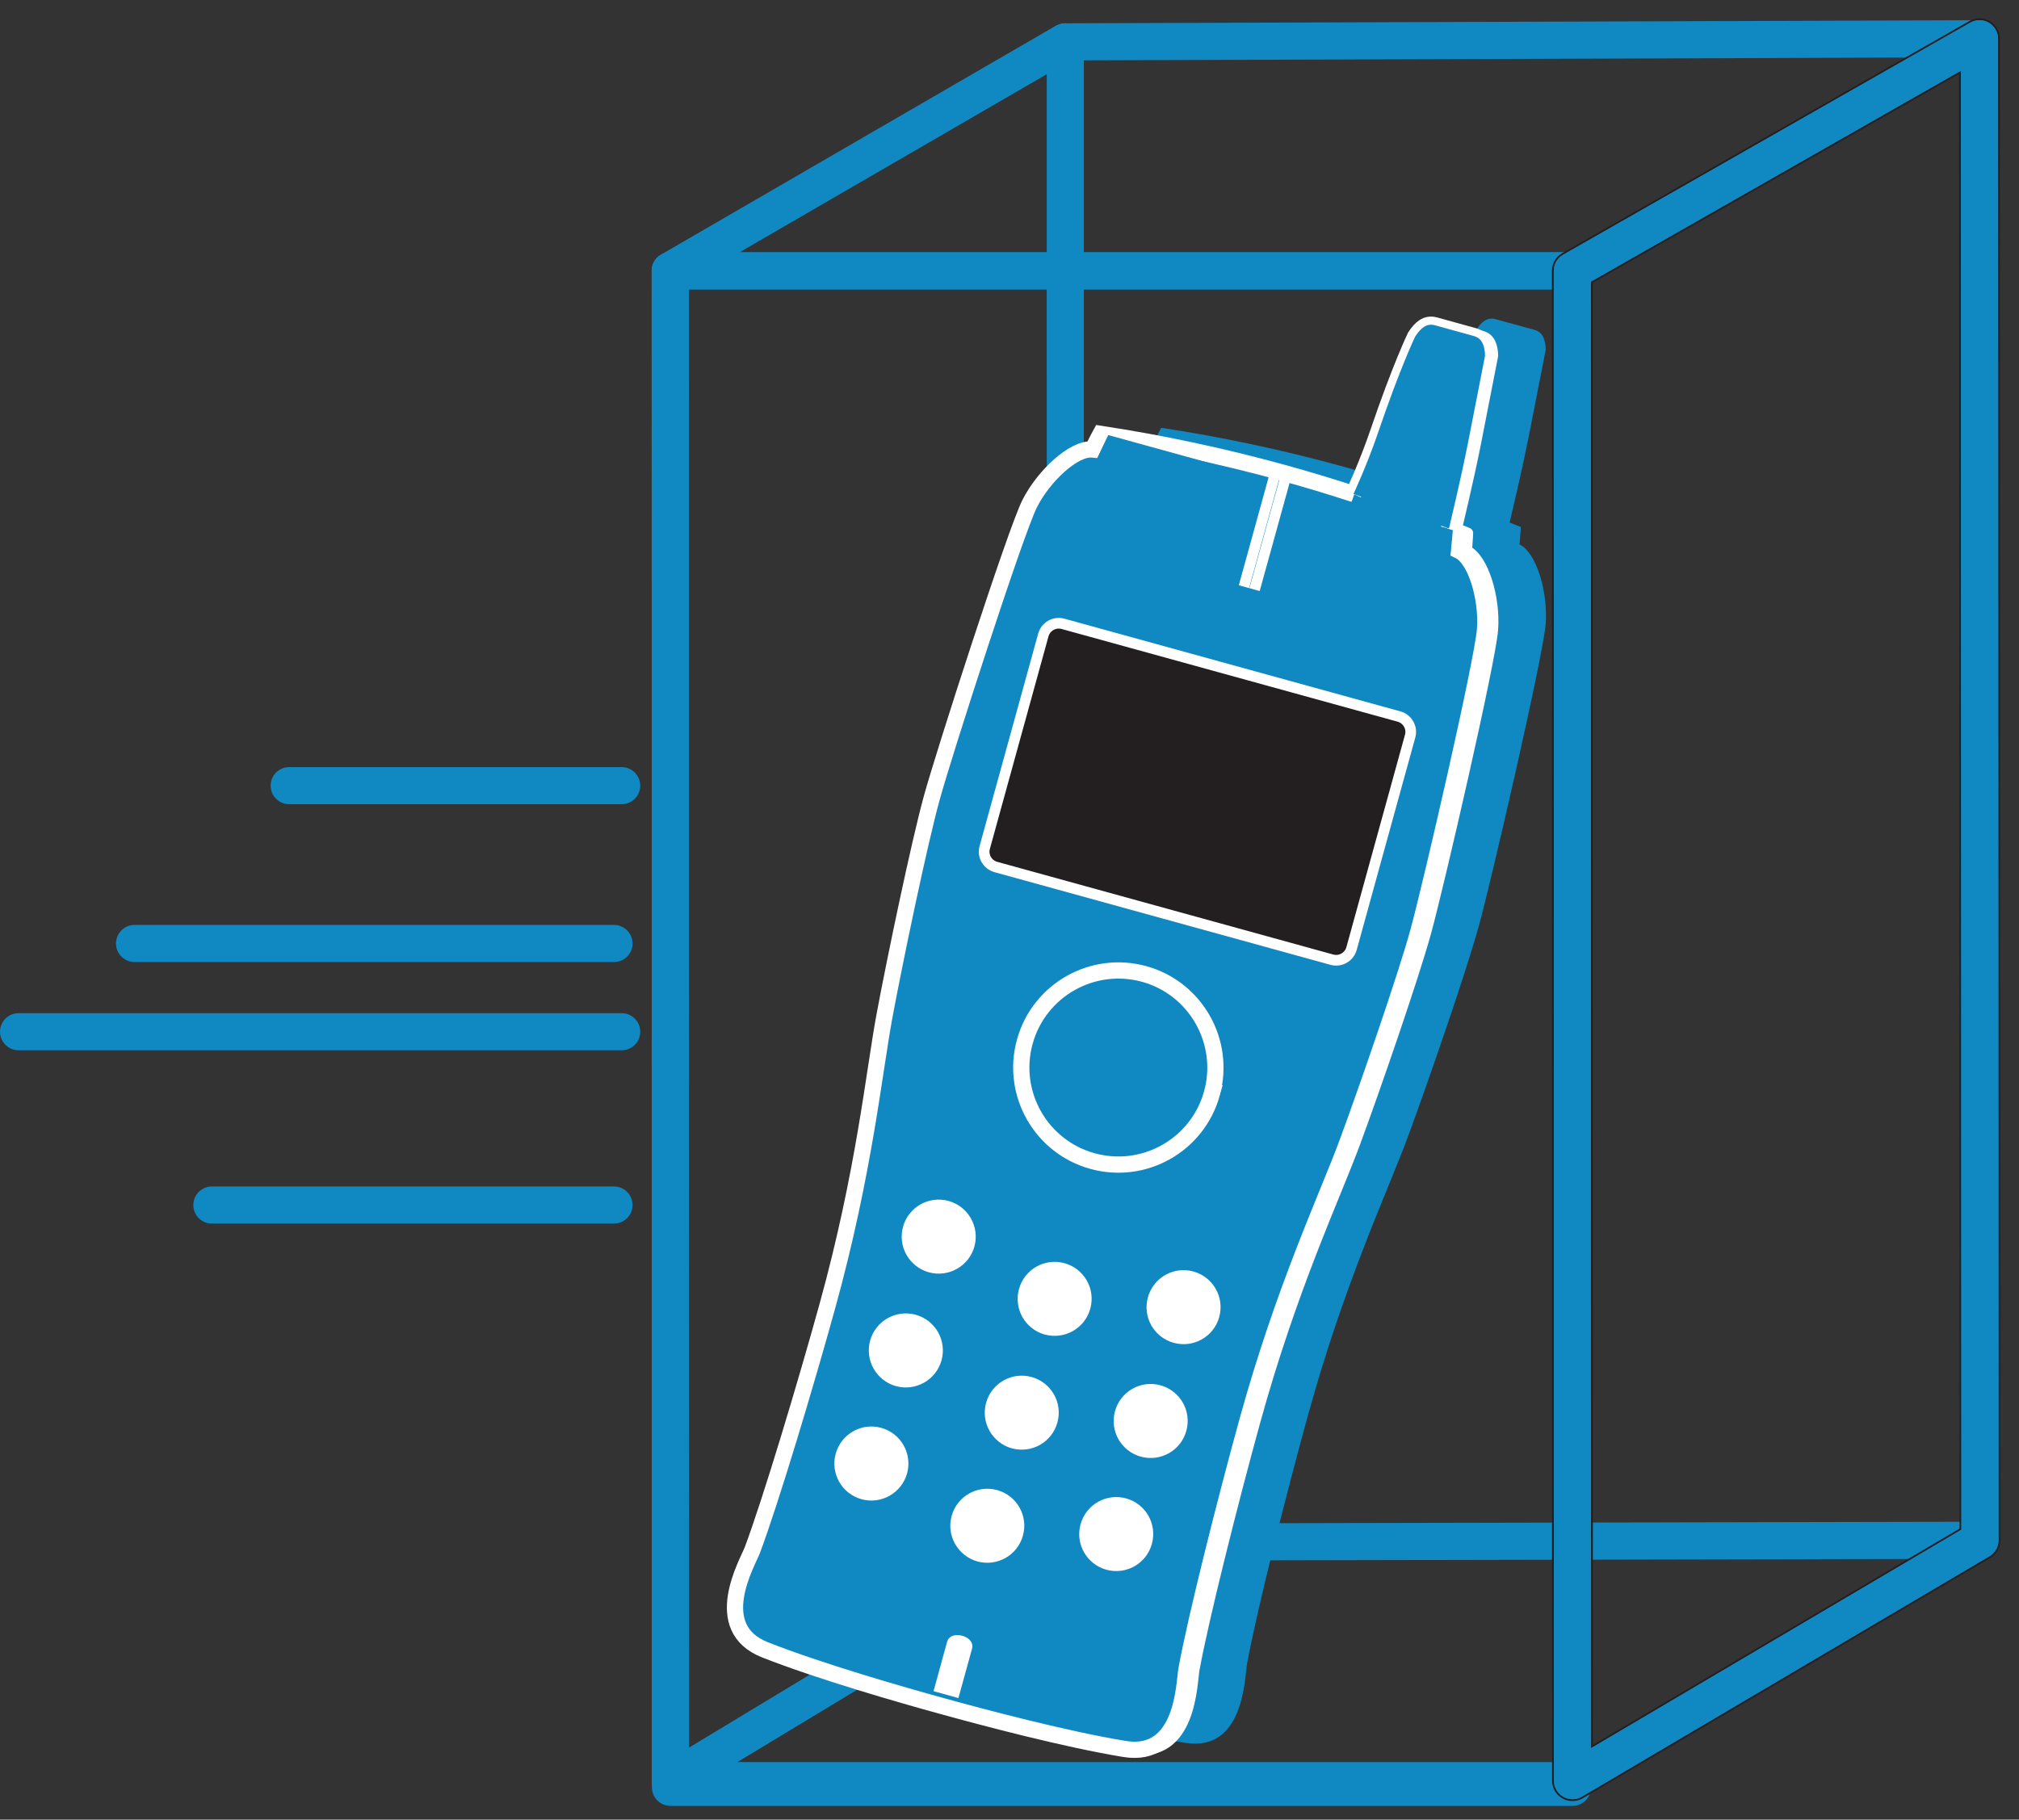 <?xml version="1.0" encoding="UTF-8" standalone="no"?>
<svg
   xmlns:dc="http://purl.org/dc/elements/1.1/"
   xmlns:cc="http://creativecommons.org/ns#"
   xmlns:rdf="http://www.w3.org/1999/02/22-rdf-syntax-ns#"
   xmlns:svg="http://www.w3.org/2000/svg"
   xmlns="http://www.w3.org/2000/svg"
   viewBox="0 0 54.4 49.037"
   height="49.037"
   width="54.4"
   xml:space="preserve"
   version="1.1"
   id="svg2"><rect x="0" y="0" width="54.4" height="49.037" fill="#333333" stroke="none"/><defs
     id="defs6" /><g
     transform="matrix(1.25,0,0,-1.25,0,49.038)"
     id="g10"><g
       transform="scale(0.1,0.1)"
       id="g12"><path
         id="path14"
         style="fill:none;stroke:#1089c2;stroke-width:8;stroke-linecap:round;stroke-linejoin:round;stroke-miterlimit:4;stroke-dasharray:none;stroke-opacity:1"
         d="m 4.004,169.871 130,0" /><path
         id="path16"
         style="fill:none;stroke:#1089c2;stroke-width:8;stroke-linecap:round;stroke-linejoin:round;stroke-miterlimit:4;stroke-dasharray:none;stroke-opacity:1"
         d="m 45.672,132.512 86.672,0" /><path
         id="path18"
         style="fill:none;stroke:#1089c2;stroke-width:8;stroke-linecap:round;stroke-linejoin:round;stroke-miterlimit:4;stroke-dasharray:none;stroke-opacity:1"
         d="m 134.004,222.922 -71.668,0" /><path
         id="path20"
         style="fill:none;stroke:#1089c2;stroke-width:8;stroke-linecap:round;stroke-linejoin:round;stroke-miterlimit:4;stroke-dasharray:none;stroke-opacity:1"
         d="m 29.004,188.898 103.34,0" /><path
         id="path22"
         style="fill:none;stroke:#1089c2;stroke-width:8;stroke-linecap:round;stroke-linejoin:round;stroke-miterlimit:4;stroke-dasharray:none;stroke-opacity:1"
         d="m 338.953,8.41 -194.433,0 85.097,51.41 197.168,0.414 -87.832,-51.824 z" /><path
         id="path24"
         style="fill:none;stroke:#1089c2;stroke-width:8;stroke-linecap:round;stroke-linejoin:round;stroke-miterlimit:4;stroke-dasharray:none;stroke-opacity:1"
         d="M 229.617,59.82 144.52,8.41 144.473,333.91 229.629,383.281 229.617,59.82 Z" /><path
         id="path26"
         style="fill:none;stroke:#1089c2;stroke-width:8;stroke-linecap:round;stroke-linejoin:round;stroke-miterlimit:4;stroke-dasharray:none;stroke-opacity:1"
         d="m 338.918,333.91 -194.445,0 85.156,49.371 197.051,0.668 -87.762,-50.039 z" /><path
         id="path28"
         style="fill:none;stroke:#1089c2;stroke-width:8;stroke-linecap:round;stroke-linejoin:round;stroke-miterlimit:4;stroke-dasharray:none;stroke-opacity:1"
         d="m 338.953,6.973 -194.433,0 -0.047,326.937 194.445,0 0.035,-326.937 z" /><path
         id="path30"
         style="fill:none;stroke:#231f20;stroke-width:8.8;stroke-linecap:round;stroke-linejoin:round;stroke-miterlimit:4;stroke-dasharray:none;stroke-opacity:1"
         d="M 426.785,60.234 338.953,8.41 338.918,333.91 426.68,383.949 426.785,60.234 Z" /><path
         id="path32"
         style="fill:none;stroke:#1089c2;stroke-width:8;stroke-linecap:round;stroke-linejoin:round;stroke-miterlimit:4;stroke-dasharray:none;stroke-opacity:1"
         d="M 426.785,60.234 338.953,8.41 338.918,333.91 426.68,383.949 426.785,60.234 Z" /><path
         id="path34"
         style="fill:none;stroke:#1089c2;stroke-width:8;stroke-linecap:round;stroke-linejoin:round;stroke-miterlimit:4;stroke-dasharray:none;stroke-opacity:1"
         d="M 426.785,60.234 338.953,8.41 338.918,333.91 426.68,383.949 426.785,60.234 Z" /><path
         id="path36"
         style="fill:none;stroke:#ffffff;stroke-width:2.3;stroke-linecap:butt;stroke-linejoin:round;stroke-miterlimit:4;stroke-dasharray:none;stroke-opacity:1"
         d="m 320.039,316.664 c 0,0 -3.906,1.145 -7.266,2.066 -3,0.833 -7.109,1.887 -7.109,1.887" /><path
         id="path38"
         style="fill:#1089c2;fill-opacity:1;fill-rule:nonzero;stroke:none"
         d="m 318.77,192.688 c 2.683,9.746 13.933,58.449 14.414,65.222 0.488,6.762 -2.012,15.274 -5.633,17.008 0.191,2.422 0.254,3.77 0.254,3.77 -0.891,0.359 -1.789,0.722 -2.676,1.07 l 0.281,-0.106 c 0,0 2.586,10.875 4.082,18.418 2.844,14.469 3.699,18.864 3.699,18.864 -0.054,1.976 -0.574,3.73 -2.398,4.242 l -8.422,2.316 c -1.836,0.516 -3.074,-0.629 -4.234,-2.402 0,0 -3.266,-6.738 -7.91,-20.465 -2.473,-7.273 -5.391,-13.5 -5.391,-13.5 l 0.113,-0.059 c -5.027,1.641 -10.105,3.188 -15.269,4.606 -13.125,3.625 -26.262,6.41 -39.375,8.402 0,0 -0.657,-1.183 -1.75,-3.371 -3.977,0.383 -10.496,-5.637 -13.555,-11.703 -3.035,-6.055 -18.379,-53.637 -21.074,-63.383 -2.688,-9.75 -7.871,-34.547 -10.176,-46.875 -2.305,-12.355 -4.363,-33.871 -12.297,-62.601 -4.683,-16.938 -12.242,-42.18 -16.211,-52.684 -1.031,-2.746 -9.312,-16.762 2.707,-21.508 11.836,-4.688 29.453,-9.734 38.34,-12.188 8.899,-2.461 26.602,-7.148 39.16,-9.199 12.766,-2.078 12.84,14.18 13.36,17.07 2.004,11.055 8.449,36.598 13.117,53.531 7.929,28.738 17.183,48.27 21.543,60.047 4.351,11.773 12.617,35.73 15.301,45.477" /><path
         id="path40"
         style="fill:#1089c2;fill-opacity:1;fill-rule:nonzero;stroke:none"
         d="m 305.703,191.383 c 2.676,9.734 13.926,58.441 14.402,65.23 0.5,6.758 -2.019,15.274 -5.625,16.977 0.188,2.449 0.239,3.797 0.239,3.797 -0.891,0.359 -1.781,0.695 -2.668,1.054 l 0.273,-0.089 c 0,0 2.598,10.847 4.09,18.398 2.844,14.484 3.691,18.871 3.691,18.871 -0.046,1.988 -0.554,3.731 -2.402,4.234 l -8.394,2.325 c -1.848,0.508 -3.079,-0.641 -4.25,-2.403 0,0 -3.25,-6.738 -7.911,-20.449 -2.468,-7.281 -5.402,-13.515 -5.402,-13.515 l 0.129,-0.051 c -5.02,1.64 -10.105,3.179 -15.273,4.605 -13.118,3.617 -26.258,6.403 -39.375,8.403 0,0 -0.657,-1.192 -1.739,-3.368 -3.972,0.379 -10.5,-5.64 -13.554,-11.707 -3.055,-6.062 -18.399,-53.636 -21.082,-63.382 -2.688,-9.762 -7.872,-34.547 -10.176,-46.899 -2.297,-12.328 -4.367,-33.848 -12.309,-62.598 -4.676,-16.933 -12.246,-42.16 -16.187,-52.672 -1.047,-2.754 -9.328,-16.758 2.703,-21.523 11.847,-4.668 29.441,-9.727 38.34,-12.168 8.894,-2.461 26.582,-7.148 39.16,-9.207 12.754,-2.09 12.832,14.188 13.347,17.078 2.004,11.035 8.45,36.602 13.118,53.527 7.929,28.738 17.187,48.281 21.543,60.046 4.355,11.774 12.617,35.723 15.312,45.485" /><path
         id="path42"
         style="fill:none;stroke:#ffffff;stroke-width:3.5;stroke-linecap:butt;stroke-linejoin:miter;stroke-miterlimit:4;stroke-dasharray:none;stroke-opacity:1"
         d="m 305.703,191.383 c 2.676,9.734 13.926,58.441 14.402,65.23 0.5,6.758 -2.019,15.274 -5.625,16.977 0.188,2.449 0.239,3.797 0.239,3.797 -0.891,0.359 -1.781,0.695 -2.668,1.054 l 0.273,-0.089 c 0,0 2.598,10.847 4.09,18.398 2.844,14.484 3.691,18.871 3.691,18.871 -0.046,1.988 -0.554,3.731 -2.402,4.234 l -8.394,2.325 c -1.848,0.508 -3.079,-0.641 -4.25,-2.403 0,0 -3.25,-6.738 -7.911,-20.449 -2.468,-7.281 -5.402,-13.515 -5.402,-13.515 l 0.129,-0.051 c -5.02,1.64 -10.105,3.179 -15.273,4.605 -13.118,3.617 -26.258,6.403 -39.375,8.403 0,0 -0.657,-1.192 -1.739,-3.368 -3.972,0.379 -10.5,-5.64 -13.554,-11.707 -3.055,-6.062 -18.399,-53.636 -21.082,-63.382 -2.688,-9.762 -7.872,-34.547 -10.176,-46.899 -2.297,-12.328 -4.367,-33.848 -12.309,-62.598 -4.676,-16.933 -12.246,-42.16 -16.187,-52.672 -1.047,-2.754 -9.328,-16.758 2.703,-21.523 11.847,-4.668 29.441,-9.727 38.34,-12.168 8.894,-2.461 26.582,-7.148 39.16,-9.207 12.754,-2.09 12.832,14.188 13.347,17.078 2.004,11.035 8.45,36.602 13.118,53.527 7.929,28.738 17.187,48.281 21.543,60.046 4.355,11.774 12.617,35.723 15.312,45.485 z" /><path
         id="path44"
         style="fill:none;stroke:#ffffff;stroke-width:2.3;stroke-linecap:butt;stroke-linejoin:round;stroke-miterlimit:4;stroke-dasharray:none;stroke-opacity:1"
         d="m 244.055,15.246 c 12.754,-2.09 12.832,14.188 13.347,17.078 2,11.035 8.45,36.602 13.118,53.527 7.925,28.738 17.183,48.281 21.543,60.046 4.351,11.774 12.617,35.723 15.308,45.485 2.68,9.734 13.93,58.441 14.406,65.23 0.496,6.758 -2.019,15.274 -5.625,16.977 0.188,2.449 0.235,3.797 0.235,3.797 -0.891,0.359 -1.778,0.695 -2.664,1.054 l 0.269,-0.089 c 0,0 2.602,10.847 4.094,18.398 2.844,14.484 3.691,18.871 3.691,18.871 -0.047,1.988 -0.554,3.731 -2.402,4.234 l -8.398,2.325" /><path
         id="path46"
         style="fill:#231f20;fill-opacity:1;fill-rule:nonzero;stroke:none"
         d="m 208.445,37.266 c -0.125,-0.457 -0.933,-0.644 -1.812,-0.41 -0.863,0.246 -1.457,0.82 -1.352,1.27 0.141,0.48 0.957,0.664 1.828,0.41 0.871,-0.223 1.454,-0.801 1.336,-1.27 z m -3.164,0.859 -2.945,-10.723 m 3.465,9.844 -2.774,-10.039 m 5.418,10.059 -2.965,-10.742 m 2.079,10.234 -2.762,-10.039 m 21.734,165.969 -2.039,-7.45 m 2.871,7.215 -2.09,-7.551 m 44.207,-4.078 -2.058,-7.429 m 1.23,7.656 -2.089,-7.543" /><path
         id="path48"
         style="fill:none;stroke:#ffffff;stroke-width:2.3;stroke-linecap:butt;stroke-linejoin:round;stroke-miterlimit:4;stroke-dasharray:none;stroke-opacity:1"
         d="m 208.445,37.266 c -0.125,-0.457 -0.933,-0.644 -1.812,-0.41 -0.863,0.246 -1.457,0.82 -1.352,1.27 0.141,0.48 0.957,0.664 1.828,0.41 0.871,-0.223 1.454,-0.801 1.336,-1.27 z m -3.164,0.859 -2.945,-10.723 m 3.465,9.844 -2.774,-10.039 m 5.418,10.059 -2.965,-10.742 m 2.079,10.234 -2.762,-10.039 m 21.734,165.969 -2.039,-7.45 m 2.871,7.215 -2.09,-7.551 m 44.207,-4.078 -2.058,-7.429 m 1.23,7.656 -2.089,-7.543" /><path
         id="path50"
         style="fill:#1089c2;fill-opacity:1;fill-rule:nonzero;stroke:none"
         d="m 312.324,278.352 c 0,0 2.61,10.847 4.09,18.398 2.844,14.484 3.691,18.871 3.691,18.871 -0.046,1.988 -0.554,3.731 -2.402,4.234 l -8.394,2.325 c -1.848,0.508 -3.079,-0.641 -4.25,-2.403 0,0 -3.25,-6.738 -7.911,-20.449 -2.468,-7.281 -5.402,-13.515 -5.402,-13.515 m 21.567,-3.532 c -6.731,2.606 -13.586,5.035 -20.559,7.235 m -53.875,8.996 c 0,0 -17.258,-35.231 -27.121,-70.969 -11.746,-42.551 -13.457,-56.715 -11.68,-76.477 0.36,-4.089 4.402,-9.062 8.926,-10.308 1.785,-0.492 3.867,-1.055 4.726,-1.305 0.879,-0.25 4.2,-1.055 6.973,-3.211 2.774,-2.156 3.445,-2.715 5.086,-3.605 1.645,-0.899 1.867,-1.469 6.516,-2.754 4.648,-1.289 5.156,-0.918 7.011,-0.985 1.868,-0.07 2.747,0.067 6.231,0.493 3.484,0.429 6.75,-0.582 7.629,-0.821 0.867,-0.234 2.937,-0.82 4.722,-1.312 4.536,-1.246 10.547,0.965 12.961,4.277 11.653,16.047 17.442,29.102 29.192,71.641 9.859,35.734 13.113,74.836 13.113,74.836 m -84.441,2.832 c 13.894,-1.996 28.875,-5.199 42.761,-9.028 13.887,-3.843 28.387,-8.785 41.336,-14.183" /><path
         id="path52"
         style="fill:#1089c2;fill-opacity:1;fill-rule:nonzero;stroke:none"
         d="m 261.238,156.582 c -3.086,-11.133 -14.597,-17.668 -25.742,-14.598 -11.133,3.075 -17.676,14.598 -14.598,25.735 3.079,11.144 14.598,17.668 25.743,14.601 11.113,-3.078 17.644,-14.601 14.597,-25.738" /><path
         id="path54"
         style="fill:none;stroke:#ffffff;stroke-width:3.5;stroke-linecap:butt;stroke-linejoin:miter;stroke-miterlimit:4;stroke-dasharray:none;stroke-opacity:1"
         d="m 261.238,156.582 c -3.086,-11.133 -14.597,-17.668 -25.742,-14.598 -11.133,3.075 -17.676,14.598 -14.598,25.735 3.079,11.144 14.598,17.668 25.743,14.601 11.113,-3.078 17.644,-14.601 14.597,-25.738 z" /><path
         id="path56"
         style="fill:#231f20;fill-opacity:1;fill-rule:nonzero;stroke:none"
         d="m 268.137,265.82 6.89,24.977" /><path
         id="path58"
         style="fill:none;stroke:#ffffff;stroke-width:2.3;stroke-linecap:butt;stroke-linejoin:round;stroke-miterlimit:4;stroke-dasharray:none;stroke-opacity:1"
         d="m 268.137,265.82 6.89,24.977" /><path
         id="path60"
         style="fill:#231f20;fill-opacity:1;fill-rule:nonzero;stroke:none"
         d="m 270.422,265.191 6.902,24.973" /><path
         id="path62"
         style="fill:none;stroke:#ffffff;stroke-width:2.3;stroke-linecap:butt;stroke-linejoin:round;stroke-miterlimit:4;stroke-dasharray:none;stroke-opacity:1"
         d="m 270.422,265.191 6.902,24.973" /><path
         id="path64"
         style="fill:#231f20;fill-opacity:1;fill-rule:nonzero;stroke:none"
         d="m 291.328,187.809 c -0.515,-1.84 -2.402,-2.911 -4.238,-2.403 l -72.422,19.977 c -1.836,0.508 -2.922,2.402 -2.402,4.23 l 12.629,45.801 c 0.515,1.832 2.402,2.899 4.246,2.395 l 72.414,-19.981 c 1.836,-0.519 2.918,-2.402 2.398,-4.242 l -12.625,-45.777" /><path
         id="path66"
         style="fill:none;stroke:#ffffff;stroke-width:2.3;stroke-linecap:butt;stroke-linejoin:round;stroke-miterlimit:4;stroke-dasharray:none;stroke-opacity:1"
         d="m 291.328,187.809 c -0.515,-1.84 -2.402,-2.911 -4.238,-2.403 l -72.422,19.977 c -1.836,0.508 -2.922,2.402 -2.402,4.23 l 12.629,45.801 c 0.515,1.832 2.402,2.899 4.246,2.395 l 72.414,-19.981 c 1.836,-0.519 2.918,-2.402 2.398,-4.242 l -12.625,-45.777 z" /><path
         id="path68"
         style="fill:#ffffff;fill-opacity:1;fill-rule:nonzero;stroke:none"
         d="m 210.039,123.57 c -1.172,-4.25 -5.586,-6.73 -9.824,-5.562 -4.238,1.172 -6.738,5.562 -5.567,9.808 1.172,4.258 5.567,6.739 9.805,5.579 4.258,-1.172 6.746,-5.579 5.586,-9.825" /><path
         id="path70"
         style="fill:#ffffff;fill-opacity:1;fill-rule:nonzero;stroke:none"
         d="m 195.527,74.664 c -1.191,-4.25 -5.578,-6.75 -9.824,-5.578 -4.258,1.18 -6.738,5.566 -5.566,9.82 1.179,4.242 5.566,6.75 9.812,5.566 4.25,-1.168 6.739,-5.562 5.578,-9.809" /><path
         id="path72"
         style="fill:#ffffff;fill-opacity:1;fill-rule:nonzero;stroke:none"
         d="m 262.805,108.355 c -1.164,-4.238 -5.559,-6.73 -9.817,-5.55 -4.238,1.172 -6.738,5.55 -5.554,9.808 1.171,4.246 5.554,6.742 9.812,5.567 4.246,-1.172 6.746,-5.567 5.559,-9.825" /><path
         id="path74"
         style="fill:#ffffff;fill-opacity:1;fill-rule:nonzero;stroke:none"
         d="m 248.289,59.453 c -1.16,-4.254 -5.555,-6.742 -9.805,-5.566 -4.246,1.172 -6.746,5.566 -5.562,9.809 1.172,4.254 5.562,6.734 9.812,5.566 4.246,-1.172 6.731,-5.551 5.555,-9.809" /><path
         id="path76"
         style="fill:#ffffff;fill-opacity:1;fill-rule:nonzero;stroke:none"
         d="m 235.012,110.156 c -1.164,-4.242 -5.547,-6.726 -9.809,-5.566 -4.234,1.168 -6.734,5.566 -5.555,9.82 1.165,4.235 5.555,6.738 9.805,5.563 4.246,-1.172 6.746,-5.563 5.559,-9.817" /><path
         id="path78"
         style="fill:#ffffff;fill-opacity:1;fill-rule:nonzero;stroke:none"
         d="m 202.949,99.035 c -1.172,-4.25 -5.586,-6.734 -9.824,-5.566 -4.238,1.176 -6.738,5.566 -5.566,9.812 1.171,4.258 5.566,6.739 9.804,5.578 4.27,-1.171 6.758,-5.578 5.586,-9.824" /><path
         id="path80"
         style="fill:#ffffff;fill-opacity:1;fill-rule:nonzero;stroke:none"
         d="m 255.715,83.82 c -1.164,-4.242 -5.559,-6.731 -9.817,-5.555 -4.238,1.168 -6.738,5.555 -5.554,9.812 1.172,4.246 5.554,6.742 9.812,5.566 4.246,-1.18 6.746,-5.566 5.559,-9.824" /><path
         id="path82"
         style="fill:#ffffff;fill-opacity:1;fill-rule:nonzero;stroke:none"
         d="m 227.922,85.621 c -1.164,-4.25 -5.551,-6.731 -9.809,-5.566 -4.234,1.168 -6.734,5.566 -5.554,9.812 1.164,4.238 5.554,6.746 9.804,5.566 4.246,-1.172 6.746,-5.566 5.559,-9.812" /><path
         id="path84"
         style="fill:#ffffff;fill-opacity:1;fill-rule:nonzero;stroke:none"
         d="m 220.496,61.246 c -1.16,-4.25 -5.555,-6.738 -9.805,-5.578 -4.238,1.188 -6.738,5.578 -5.562,9.816 1.172,4.258 5.562,6.738 9.812,5.57 4.247,-1.172 6.739,-5.57 5.555,-9.809" /></g></g></svg>